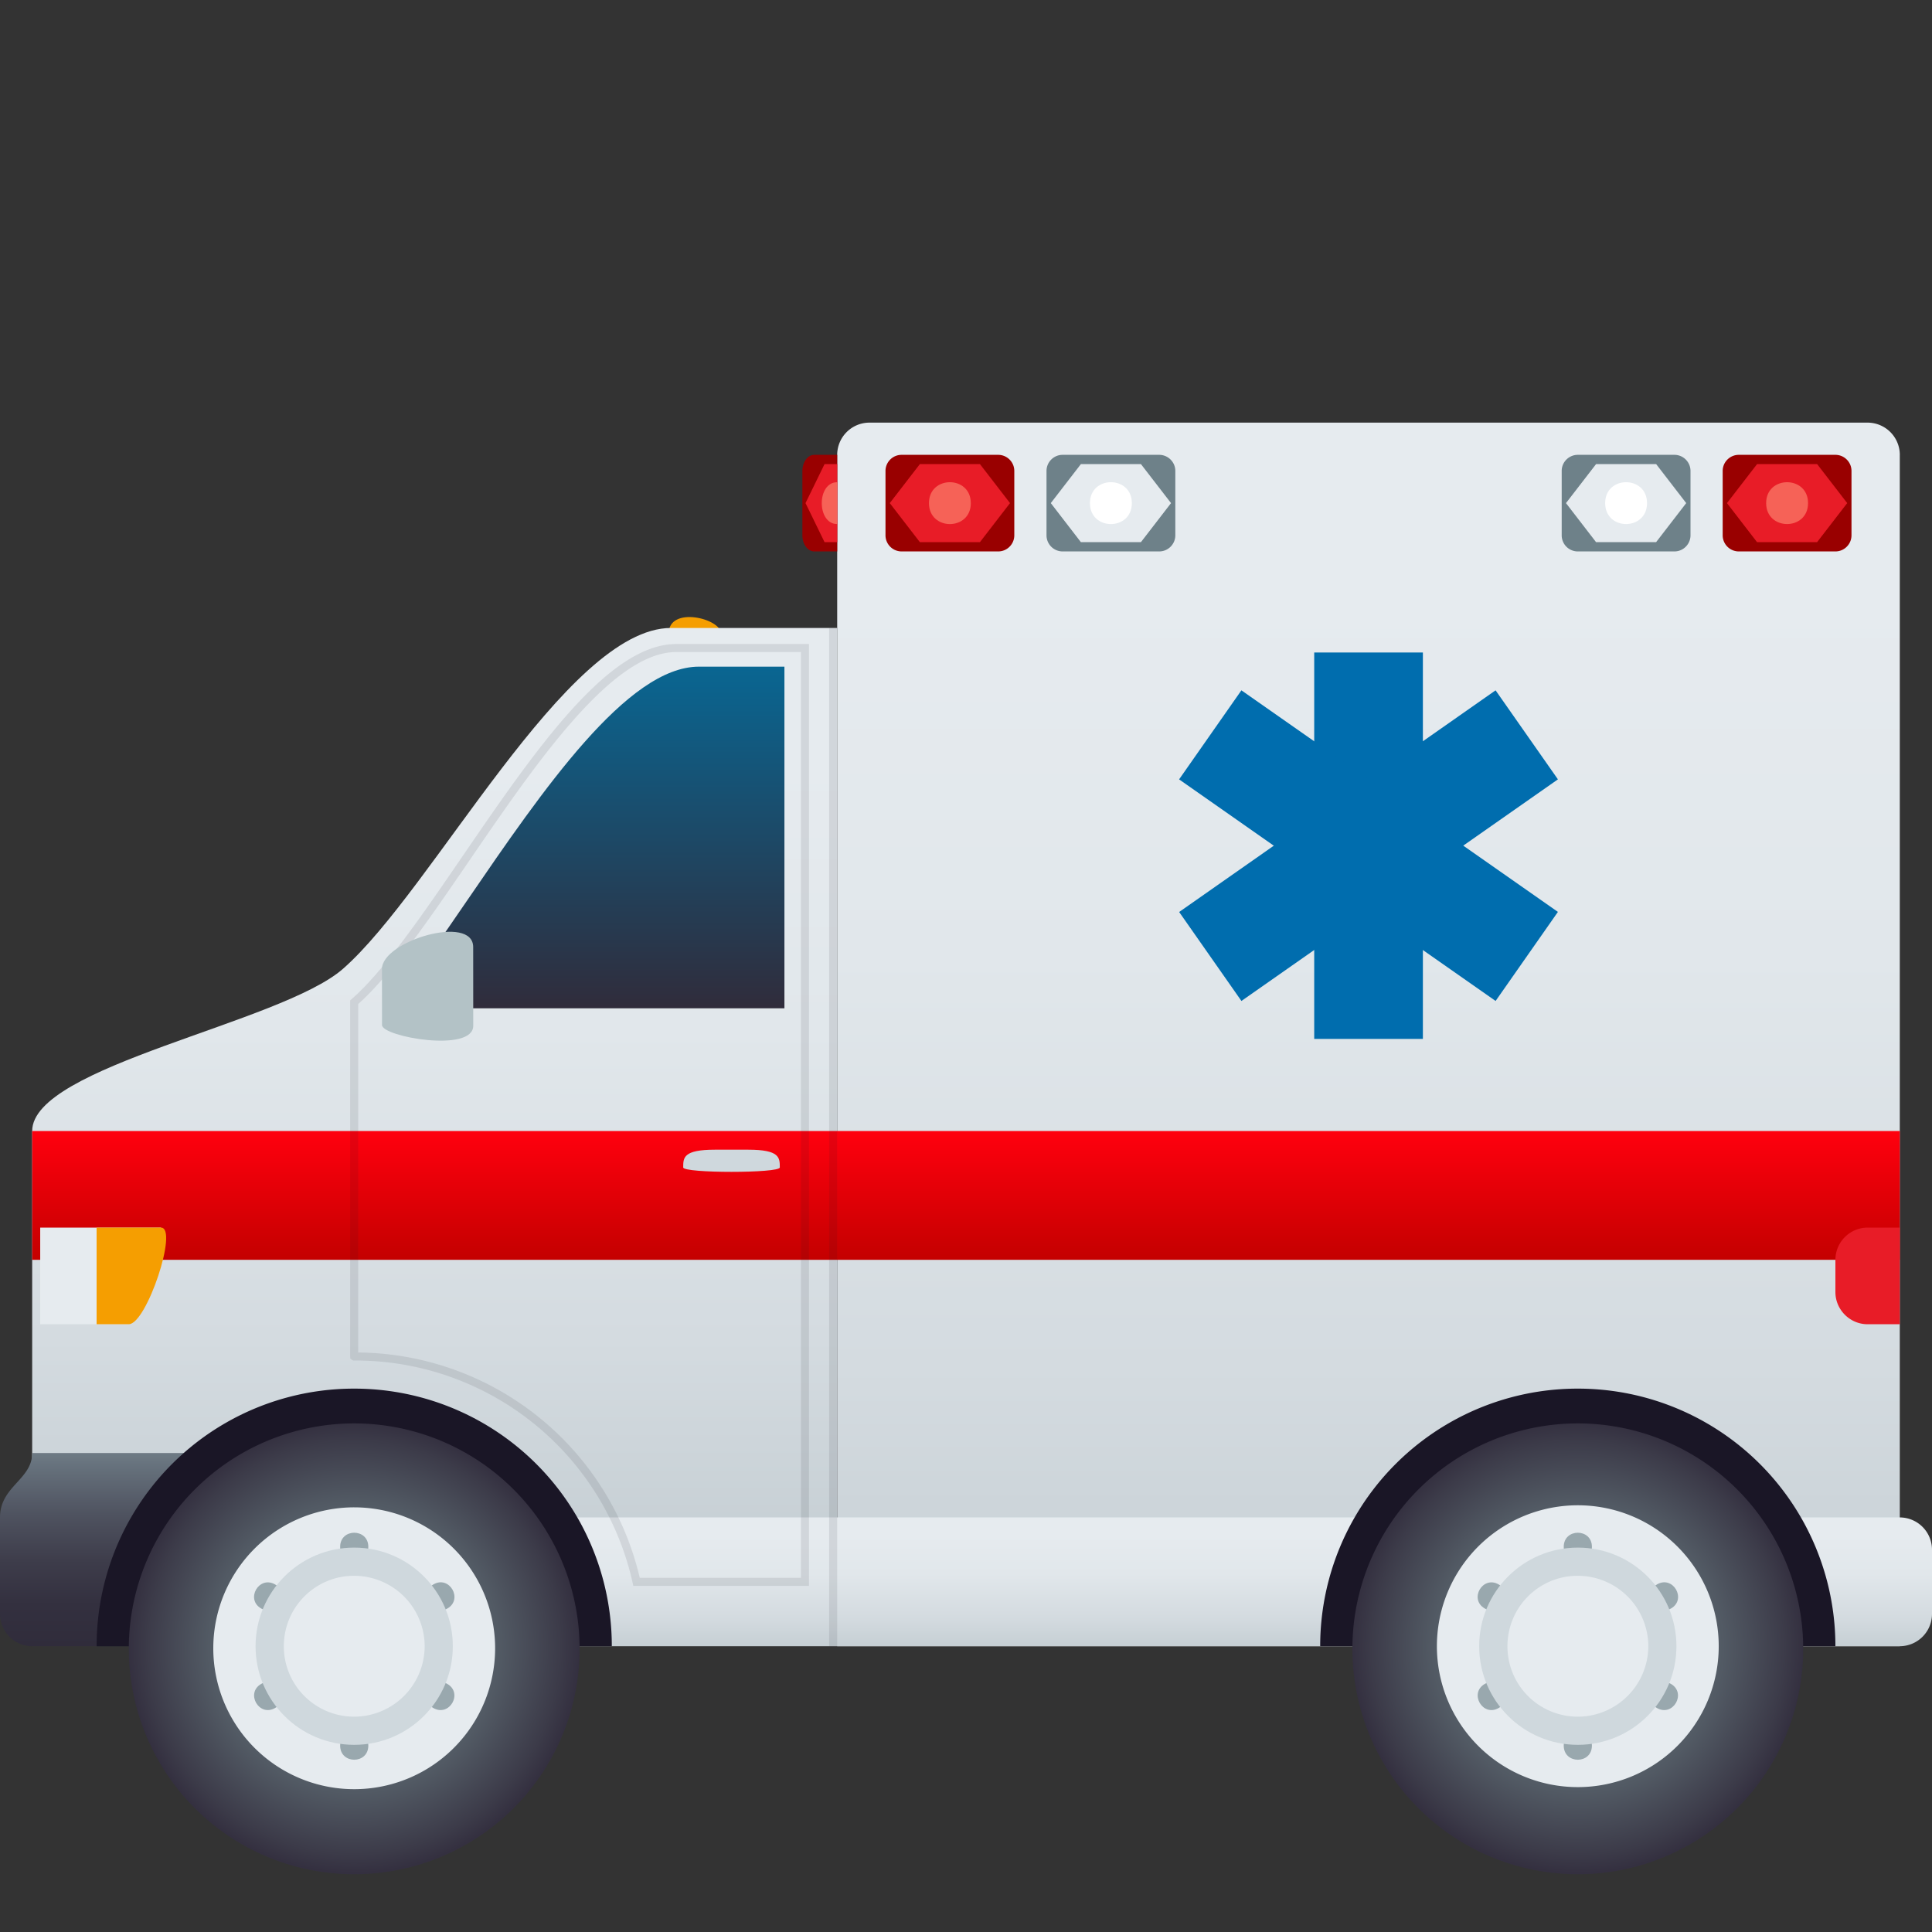 <svg xmlns="http://www.w3.org/2000/svg" xml:space="preserve" style="enable-background:new 0 0 64 64" viewBox="0 0 64 64"><rect x="0" y="0" width="64" height="64" fill="#333333" stroke="none"/><path d="M22.151 20.989h1.734c0-.505-1.734-.928-1.734 0z" style="fill:#f59e01"/><linearGradient id="a" x1="45.334" x2="45.334" y1="54.533" y2="14" gradientUnits="userSpaceOnUse"><stop offset="0" style="stop-color:#c6cfd4"/><stop offset=".229" style="stop-color:#d4dbe0"/><stop offset=".564" style="stop-color:#e1e7eb"/><stop offset=".861" style="stop-color:#e6ebef"/></linearGradient><path d="M62.934 15.067A1.07 1.07 0 0 0 61.866 14H28.8a1.07 1.07 0 0 0-1.067 1.067v39.466h35.2V15.067z" style="fill:url(#a)"/><linearGradient id="b" x1="14.4" x2="14.4" y1="51.334" y2="20.802" gradientUnits="userSpaceOnUse"><stop offset="0" style="stop-color:#c6cfd4"/><stop offset=".229" style="stop-color:#d4dbe0"/><stop offset=".564" style="stop-color:#e1e7eb"/><stop offset=".861" style="stop-color:#e6ebef"/></linearGradient><path d="M22.23 20.802c-3.477 0-7.885 8.677-10.867 11.29C9.3 33.9 1.066 35.313 1.066 37.467v13.867h26.667V20.802H22.23z" style="fill:url(#b)"/><linearGradient id="c" x1="38.515" x2="38.515" y1="54.533" y2="50.267" gradientUnits="userSpaceOnUse"><stop offset="0" style="stop-color:#c6cfd4"/><stop offset=".229" style="stop-color:#d4dbe0"/><stop offset=".564" style="stop-color:#e1e7eb"/><stop offset=".861" style="stop-color:#e6ebef"/></linearGradient><path d="M62.934 50.267H13.03v4.266h49.904A1.07 1.07 0 0 0 64 53.467v-2.134a1.07 1.07 0 0 0-1.066-1.066z" style="fill:url(#c)"/><linearGradient id="d" x1="4.827" x2="4.827" y1="54.533" y2="48.133" gradientUnits="userSpaceOnUse"><stop offset="0" style="stop-color:#302c3b"/><stop offset=".214" style="stop-color:#33303f"/><stop offset=".446" style="stop-color:#3e3d4b"/><stop offset=".686" style="stop-color:#4f5360"/><stop offset=".931" style="stop-color:#66717c"/><stop offset="1" style="stop-color:#6e7b85"/></linearGradient><path d="M9.653 48.133H1.066c0 .882-1.066 1.102-1.066 2.134v3.2a1.07 1.07 0 0 0 1.066 1.066h8.587v-6.4z" style="fill:url(#d)"/><linearGradient id="e" x1="32" x2="32" y1="41.733" y2="37.467" gradientUnits="userSpaceOnUse"><stop offset="0" style="stop-color:#c40000"/><stop offset="1" style="stop-color:#ff000e"/></linearGradient><path d="M1.066 37.467h61.868v4.266H1.066v-4.266z" style="fill:url(#e)"/><path d="M27.467 20.802h.266v33.731h-.266v-33.73z" style="opacity:.1;fill:#1a1626"/><path d="M43.535 21.615h3.6v12.8h-3.6v-12.8z" style="fill:#006dae"/><path d="m49.543 22.868 2.065 2.949-10.484 7.341-2.063-2.947 10.482-7.343z" style="fill:#006dae"/><path d="m39.059 25.818 2.064-2.95 10.485 7.34-2.064 2.95-10.485-7.34z" style="fill:#006dae"/><path d="M11.731 46a8.527 8.527 0 0 0-8.53 8.524v.01h17.066A8.53 8.53 0 0 0 11.73 46z" style="fill:#1a1626"/><path d="M26.8 52.533h-5.82l-.024-.104a9.408 9.408 0 0 0-9.22-7.36h-.04l-.093-.062-.004-.074V33.14l.046-.04c1.088-.954 2.35-2.796 3.684-4.746 2.363-3.452 4.807-7.02 7.07-7.02h4.4v31.2zm-5.607-.266h5.34V21.6H22.4c-2.123 0-4.634 3.667-6.85 6.904-1.326 1.939-2.58 3.77-3.684 4.756v11.543a9.673 9.673 0 0 1 9.327 7.464z" style="opacity:.1;fill:#1a1626"/><linearGradient id="f" x1="19.45" x2="19.45" y1="33.402" y2="22.084" gradientUnits="userSpaceOnUse"><stop offset="0" style="stop-color:#302c3b"/><stop offset="1" style="stop-color:#096692"/></linearGradient><path d="M25.985 33.402V22.084h-2.833c-2.375 0-5.183 4.102-7.662 7.723-.895 1.309-1.758 2.557-2.575 3.595h13.07z" style="fill:url(#f)"/><radialGradient id="g" cx="-29.244" cy="96.22" r="6.478" gradientTransform="translate(45.44 -56.37) scale(1.153)" gradientUnits="userSpaceOnUse"><stop offset=".491" style="stop-color:#5b666e"/><stop offset=".644" style="stop-color:#525a64"/><stop offset=".918" style="stop-color:#3c3b49"/><stop offset="1" style="stop-color:#343040"/></radialGradient><path d="M19.2 54.533a7.467 7.467 0 1 1-14.933 0 7.467 7.467 0 0 1 14.933 0z" style="fill:url(#g)"/><path d="M16.401 54.533a4.668 4.668 0 1 1-9.335-.001 4.668 4.668 0 0 1 9.335.001z" style="fill:#e6ebef"/><path d="M12.201 51.24c0 .616-.933.616-.933 0 0-.622.933-.622.933 0zm0 6.586c0 .623-.933.623-.933 0 0-.616.933-.616.933 0zm2.619-4.543c-.536.313-.995-.49-.46-.799.53-.306.99.495.46.8zM9.112 56.58c-.53.306-.99-.493-.46-.798.533-.31.995.49.46.798zm5.242 0c-.528-.308-.07-1.108.463-.799.532.306.07 1.105-.463.799zm-5.702-3.297c-.533-.305-.07-1.102.46-.797.533.308.073 1.107-.46.797z" style="fill:#99a8ae"/><circle cx="11.733" cy="54.533" r="3.267" style="fill:#cfd8dd"/><path d="M14.068 54.533a2.34 2.34 0 0 1-2.338 2.334 2.329 2.329 0 0 1-2.328-2.334c0-1.29 1.04-2.333 2.328-2.333a2.339 2.339 0 0 1 2.338 2.333z" style="fill:#e6ebef"/><path d="M52.265 46a8.528 8.528 0 0 0-8.532 8.524v.01H60.8A8.53 8.53 0 0 0 52.265 46z" style="fill:#1a1626"/><radialGradient id="h" cx="5.923" cy="96.22" r="6.478" gradientTransform="translate(45.44 -56.37) scale(1.153)" gradientUnits="userSpaceOnUse"><stop offset=".491" style="stop-color:#5b666e"/><stop offset=".644" style="stop-color:#525a64"/><stop offset=".918" style="stop-color:#3c3b49"/><stop offset="1" style="stop-color:#343040"/></radialGradient><path d="M59.733 54.533a7.467 7.467 0 1 1-14.933 0 7.467 7.467 0 0 1 14.933 0z" style="fill:url(#h)"/><path d="M56.935 54.533a4.668 4.668 0 1 1-9.336-.001 4.668 4.668 0 0 1 9.336.001z" style="fill:#e6ebef"/><path d="M52.734 51.24c0 .616-.933.616-.933 0 0-.622.933-.622.933 0zm0 6.586c0 .623-.933.623-.933 0 0-.616.933-.616.933 0zm2.619-4.543c-.536.313-.995-.49-.46-.799.53-.306.992.495.46.8zm-5.708 3.297c-.53.306-.99-.493-.46-.798.533-.31.996.49.46.798zm5.243 0c-.529-.308-.07-1.108.463-.799.53.306.07 1.105-.463.799zm-5.703-3.297c-.533-.305-.07-1.102.46-.797.533.308.073 1.107-.46.797z" style="fill:#99a8ae"/><circle cx="52.267" cy="54.533" r="3.267" style="fill:#cfd8dd"/><path d="M54.602 54.533a2.34 2.34 0 0 1-2.34 2.334 2.329 2.329 0 0 1-2.326-2.334c0-1.29 1.04-2.333 2.327-2.333a2.34 2.34 0 0 1 2.34 2.333zM1.332 40.666h4.001l-1.066 3.2H1.332v-3.2z" style="fill:#e6ebef"/><path d="M5.333 40.666c.588 0-.478 3.2-1.066 3.2H3.2v-3.2h2.133z" style="fill:#f59e01"/><path d="M61.866 40.666a1.07 1.07 0 0 0-1.066 1.067V42.8c0 .586.481 1.067 1.066 1.067h1.068v-3.2h-1.068z" style="fill:#e81c27"/><path d="M25.832 38.673c0-.324 0-.588-1.048-.588h-1.1c-1.052 0-1.052.264-1.052.588 0 .195 3.2.195 3.2 0z" style="fill:#cfd8dd"/><path d="M33.6 17.733c0 .294-.24.534-.534.534h-3.2a.535.535 0 0 1-.533-.534V15.6c0-.294.24-.533.533-.533h3.2c.294 0 .534.24.534.533v2.133z" style="fill:#900"/><path d="m30.472 17.96-.997-1.294.997-1.292h1.99l.996 1.292-.996 1.293z" style="fill:#e81c27"/><path d="M38.934 17.733c0 .294-.24.534-.534.534h-3.2a.534.534 0 0 1-.533-.534V15.6c0-.294.24-.533.533-.533h3.2c.293 0 .534.24.534.533v2.133z" style="fill:#6e8189"/><path d="m35.806 17.96-.997-1.294.997-1.292h1.989l.997 1.292-.997 1.293z" style="fill:#e6ebef"/><path d="M56 17.733c0 .294-.24.534-.533.534h-3.2a.534.534 0 0 1-.534-.534V15.6c0-.294.24-.533.534-.533h3.2c.294 0 .533.24.533.533v2.133z" style="fill:#6e8189"/><path d="m52.872 17.96-.997-1.294.997-1.292h1.99l.996 1.292-.997 1.293z" style="fill:#e6ebef"/><path d="M61.333 17.733c0 .294-.24.534-.533.534h-3.2a.535.535 0 0 1-.534-.534V15.6c0-.294.24-.533.534-.533h3.2c.294 0 .533.24.533.533v2.133z" style="fill:#900"/><path d="m58.205 17.96-.997-1.294.997-1.292h1.99l.996 1.292-.997 1.293z" style="fill:#e81c27"/><path d="M32.16 16.666c0 .926-1.387.926-1.387 0 0-.923 1.386-.923 1.386 0z" style="fill:#f66257"/><path d="M37.494 16.666c0 .926-1.388.926-1.388 0 0-.924 1.388-.924 1.388 0zm17.066 0c0 .925-1.387.925-1.387 0 0-.923 1.387-.923 1.387 0z" style="fill:#fff"/><path d="M59.894 16.666c0 .925-1.388.925-1.388 0 0-.923 1.388-.923 1.388 0z" style="fill:#f66257"/><path d="M26.973 15.067c-.217 0-.393.24-.393.533v2.133c0 .294.176.534.393.534h.76v-3.2h-.76z" style="fill:#900"/><path d="m27.314 15.374-.63 1.292.63 1.293h.42v-2.585z" style="fill:#e81c27"/><path d="M27.733 17.36v-1.386c-.681 0-.681 1.386 0 1.386z" style="fill:#f66257"/><path d="m15.677 33.979-.002-2.605c0-1.1-3.022-.205-3.022.724l.002 1.858c0 .39 3.022.927 3.022.023z" style="fill:#b3c2c6"/></svg>